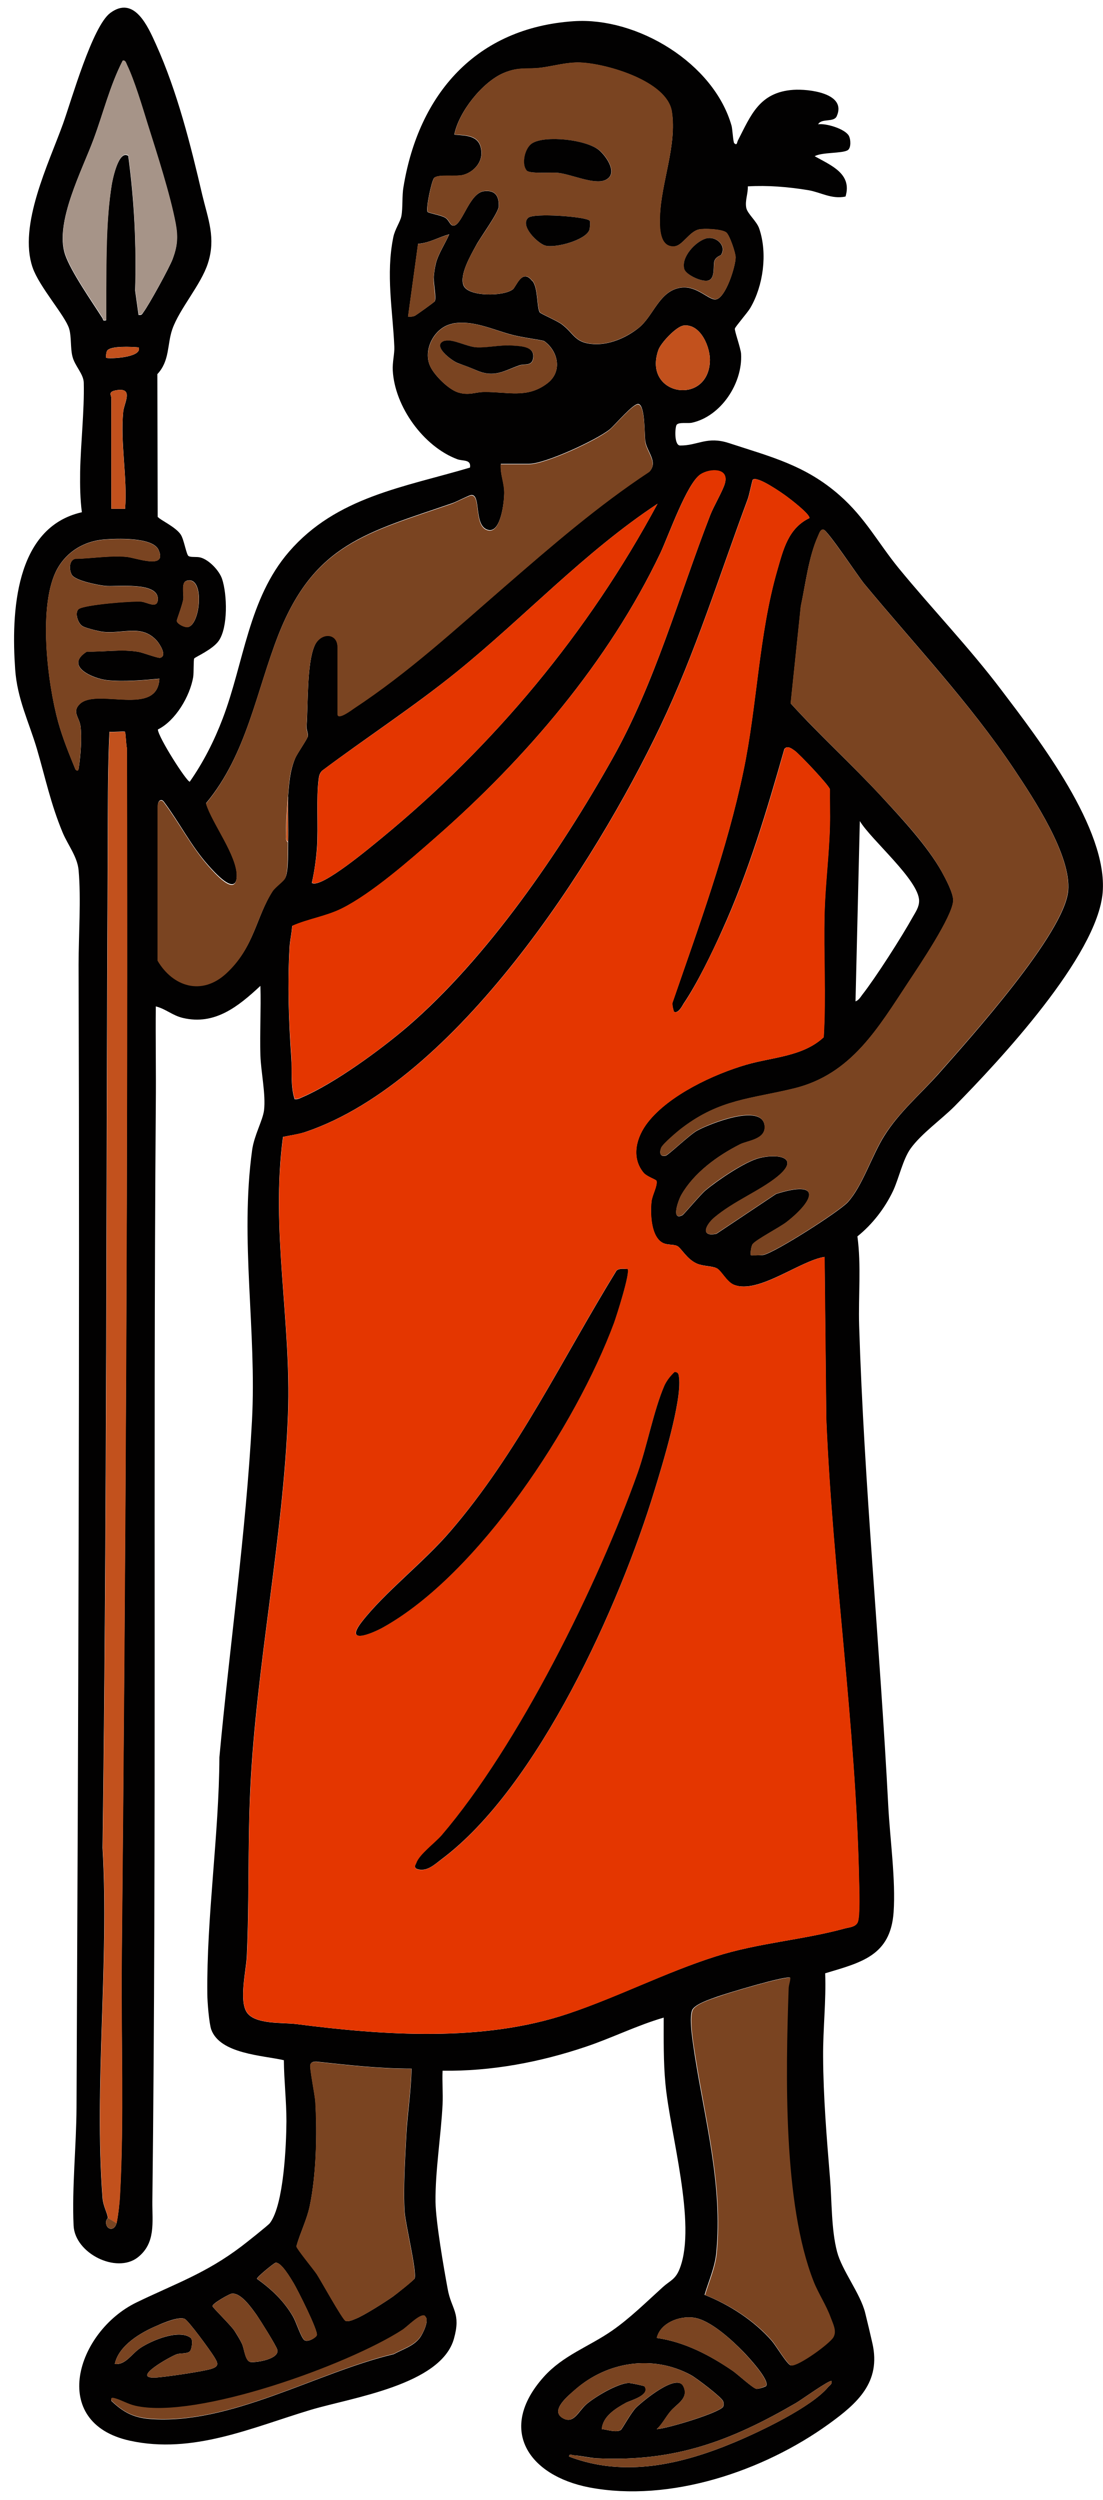 <svg width="64" height="145" viewBox="0 0 64 145" fill="none" xmlns="http://www.w3.org/2000/svg">
<path d="M9.17 29.99C9.26 30.14 10.2 30.56 10.49 31.01C10.68 31.3 10.81 32.17 10.94 32.25C11.08 32.34 11.42 32.27 11.65 32.34C12.14 32.48 12.73 33.1 12.89 33.59C13.18 34.48 13.24 36.38 12.69 37.17C12.33 37.68 11.32 38.11 11.27 38.19C11.22 38.27 11.25 39.01 11.21 39.27C11.02 40.38 10.19 41.8 9.16 42.31C9.18 42.76 10.83 45.34 11.01 45.34C11.8 44.21 12.43 42.97 12.92 41.68C14.16 38.43 14.41 34.73 16.77 32C19.52 28.82 23.43 28.26 27.27 27.12C27.35 26.62 26.85 26.76 26.52 26.63C24.57 25.89 22.91 23.59 22.79 21.5C22.76 21.02 22.9 20.5 22.88 20.11C22.79 18.01 22.38 15.92 22.82 13.76C22.91 13.3 23.23 12.86 23.29 12.53C23.38 12.05 23.32 11.35 23.41 10.85C24.29 5.46 27.62 1.61 33.29 1.23C36.97 0.98 41.42 3.66 42.45 7.3C42.5 7.49 42.54 8.24 42.6 8.3C42.77 8.48 42.77 8.23 42.81 8.16C43.57 6.68 44.06 5.35 46.03 5.21C46.91 5.15 49.15 5.4 48.55 6.74C48.38 7.12 47.67 6.84 47.47 7.21C47.93 7.14 49.02 7.47 49.25 7.87C49.37 8.08 49.39 8.58 49.19 8.71C48.87 8.91 47.69 8.82 47.27 9.06C48.21 9.59 49.46 10.07 49.06 11.4C48.25 11.57 47.62 11.15 46.9 11.03C45.75 10.84 44.55 10.74 43.39 10.81C43.41 11.23 43.22 11.63 43.3 12.05C43.37 12.41 43.92 12.83 44.06 13.28C44.54 14.71 44.29 16.58 43.53 17.87C43.37 18.14 42.66 18.95 42.64 19.06C42.61 19.18 42.98 20.2 43 20.52C43.1 22.22 41.84 24.15 40.14 24.52C39.9 24.57 39.38 24.47 39.26 24.64C39.16 24.79 39.11 25.83 39.46 25.84C40.49 25.85 41.02 25.28 42.3 25.7C44.74 26.5 46.73 26.98 48.72 28.73C50.21 30.04 50.95 31.49 52.15 32.96C54.12 35.36 56.21 37.52 58.11 40.03C60.28 42.89 64.29 48.09 63.98 51.77C63.67 55.45 57.97 61.54 55.38 64.17C54.62 64.93 53.46 65.75 52.84 66.61C52.39 67.23 52.16 68.34 51.82 69.07C51.34 70.08 50.62 71.01 49.75 71.71C49.98 73.41 49.8 75.15 49.85 76.87C50.14 86.16 51.06 95.45 51.54 104.74C51.64 106.65 51.98 109.05 51.85 110.91C51.67 113.43 49.98 113.82 47.88 114.45C47.94 116.06 47.75 117.66 47.76 119.27C47.77 121.62 47.97 124.01 48.16 126.33C48.27 127.67 48.23 129.31 48.57 130.6C48.85 131.68 49.92 133.02 50.2 134.14C50.34 134.7 50.49 135.34 50.62 135.91C51.13 138.17 49.75 139.39 48.09 140.59C44.31 143.32 38.88 145.16 34.2 144.27C30.66 143.59 28.84 140.9 31.54 137.87C32.66 136.61 34.17 136.11 35.51 135.18C36.55 134.46 37.52 133.5 38.46 132.65C38.89 132.26 39.2 132.22 39.45 131.55C40.43 128.97 38.87 123.71 38.61 120.85C38.49 119.58 38.51 118.29 38.51 117.02C36.96 117.47 35.51 118.2 33.99 118.71C31.32 119.61 28.51 120.14 25.68 120.1C25.65 120.74 25.71 121.4 25.68 122.05C25.59 123.87 25.25 125.91 25.27 127.71C25.29 128.89 25.75 131.54 25.98 132.78C26.19 133.94 26.76 134.15 26.34 135.64C25.59 138.33 20.4 139.06 18.03 139.77C14.63 140.79 11.2 142.36 7.54 141.56C2.79 140.52 4.44 135.23 7.92 133.54C10.17 132.45 11.94 131.86 14.02 130.28C14.26 130.1 15.56 129.07 15.66 128.94C16.47 127.87 16.61 124.4 16.62 123.03C16.62 121.85 16.48 120.67 16.47 119.49C15.25 119.21 12.78 119.13 12.26 117.72C12.13 117.36 12.03 116.09 12.03 115.66C11.98 111.19 12.71 106.42 12.73 101.92C13.33 95.4 14.27 88.93 14.62 82.41C14.9 77.18 13.91 71.93 14.63 66.7C14.75 65.84 15.24 65 15.32 64.4C15.43 63.48 15.14 62.17 15.11 61.22C15.07 59.88 15.15 58.53 15.11 57.18C13.83 58.37 12.47 59.48 10.61 59.04C9.99 58.89 9.63 58.52 9.04 58.37C9.02 60.28 9.06 62.19 9.04 64.1C8.88 85.21 9.09 106.52 8.84 127.69C8.83 128.89 9.05 130.1 7.99 130.93C6.75 131.89 4.34 130.69 4.27 129.08C4.17 126.86 4.43 124.46 4.44 122.23C4.54 100.22 4.63 78.01 4.56 55.95C4.56 54.23 4.71 52.13 4.56 50.47C4.49 49.69 3.94 49.01 3.64 48.3C2.94 46.62 2.64 45.14 2.14 43.43C1.67 41.85 1 40.54 0.88 38.82C0.65 35.56 0.85 30.59 4.75 29.71C4.65 28.94 4.64 28.16 4.65 27.37C4.68 25.73 4.9 23.81 4.86 22.2C4.85 21.68 4.33 21.22 4.2 20.66C4.08 20.19 4.15 19.51 4.01 19.06C3.79 18.32 2.27 16.63 1.89 15.51C1.05 13.07 2.83 9.48 3.66 7.17C4.15 5.8 5.36 1.52 6.4 0.75C7.79 -0.28 8.58 1.53 9.05 2.57C10.29 5.32 11.06 8.4 11.74 11.32C12.07 12.7 12.54 13.81 12.06 15.28C11.66 16.52 10.42 17.9 10 19.09C9.69 19.98 9.86 20.92 9.13 21.7L9.15 29.99H9.17ZM8.05 18.26C8.23 18.3 8.25 18.21 8.33 18.1C8.64 17.69 9.84 15.51 10.02 15.02C10.29 14.28 10.33 13.75 10.19 12.99C9.87 11.3 9.1 8.93 8.57 7.24C8.25 6.24 7.8 4.69 7.36 3.78C7.31 3.67 7.27 3.5 7.11 3.54C6.38 4.97 6 6.54 5.44 8.05C4.79 9.83 3.16 12.89 3.77 14.75C4.1 15.74 5.33 17.49 5.94 18.45C6 18.55 5.94 18.63 6.16 18.58C6.16 18.03 6.16 17.48 6.16 16.93C6.16 14.95 6.16 12.75 6.47 10.78C6.52 10.44 6.88 8.67 7.44 9.04C7.79 11.63 7.92 14.23 7.84 16.85L8.04 18.29L8.05 18.26ZM30.9 16.3C31.23 16.73 31.14 17.88 31.32 18.12C31.39 18.21 32.34 18.61 32.61 18.82C33.33 19.37 33.35 19.9 34.46 19.96C35.36 20.01 36.33 19.59 37.03 19.04C37.93 18.35 38.24 16.84 39.54 16.68C40.43 16.57 41.13 17.41 41.52 17.37C42.1 17.32 42.68 15.44 42.68 14.93C42.68 14.67 42.33 13.62 42.13 13.48C41.87 13.29 40.87 13.24 40.55 13.31C39.99 13.44 39.6 14.25 39.14 14.29C38.25 14.38 38.26 13.17 38.29 12.54C38.36 10.59 39.29 8.41 38.98 6.48C38.7 4.7 35.18 3.69 33.67 3.63C32.89 3.6 32.14 3.83 31.38 3.93C30.54 4.04 30.1 3.86 29.21 4.24C27.98 4.77 26.61 6.5 26.36 7.81C27.14 7.87 27.85 7.87 27.93 8.78C27.99 9.43 27.47 9.99 26.86 10.15C26.43 10.26 25.42 10.09 25.19 10.32C25.04 10.47 24.69 12.14 24.81 12.29C24.87 12.37 25.61 12.48 25.85 12.64C26.09 12.8 26.12 13.17 26.39 13.07C26.86 12.89 27.27 11.18 28.09 11.09C28.71 11.02 28.95 11.34 28.94 11.95C28.94 12.32 27.88 13.75 27.63 14.22C27.32 14.79 26.63 15.96 26.9 16.57C27.19 17.22 29.23 17.2 29.76 16.78C29.96 16.62 30.3 15.53 30.89 16.31L30.9 16.3ZM26.06 13.59C25.44 13.76 24.92 14.09 24.26 14.14L23.68 18.36C23.82 18.37 23.94 18.37 24.08 18.31C24.14 18.28 25.2 17.53 25.23 17.47C25.33 17.27 25.16 16.47 25.17 16.12C25.17 15.9 25.24 15.47 25.3 15.25C25.44 14.71 25.85 14.1 26.07 13.58L26.06 13.59ZM26.23 18.78C25.19 18.99 24.5 20.32 24.98 21.28C25.23 21.79 26.03 22.59 26.59 22.76C27.23 22.95 27.55 22.74 28.1 22.73C29.46 22.72 30.59 23.13 31.77 22.22C32.65 21.54 32.39 20.35 31.56 19.77C30.93 19.64 30.35 19.58 29.72 19.42C28.63 19.14 27.42 18.53 26.23 18.77V18.78ZM39.67 18.88C39.24 18.93 38.34 19.89 38.2 20.3C37.28 22.92 41.02 23.57 41.19 21.01C41.25 20.18 40.66 18.76 39.67 18.88ZM8.05 20.15C7.68 20.11 6.38 20.04 6.21 20.35C6.16 20.44 6.13 20.72 6.16 20.75C6.24 20.83 8.27 20.76 8.05 20.15ZM6.46 23.09C6.45 25.23 6.46 27.37 6.46 29.51H7.26C7.4 27.69 6.97 25.68 7.15 23.88C7.21 23.34 7.79 22.44 6.71 22.64C6.25 22.73 6.46 22.93 6.46 23.09ZM16.71 46.23C16.78 45.46 16.81 44.75 17.12 44C17.25 43.68 17.86 42.84 17.87 42.68C17.88 42.52 17.77 42.3 17.79 42.09C17.88 40.86 17.8 38.5 18.25 37.46C18.6 36.64 19.59 36.66 19.59 37.51V41.39C19.59 41.79 20.44 41.14 20.56 41.06C23.73 38.96 26.45 36.46 29.28 34.01C31.99 31.66 34.69 29.32 37.69 27.34C38.19 26.8 37.56 26.23 37.45 25.62C37.38 25.24 37.45 23.53 37.05 23.43C36.76 23.36 35.67 24.67 35.37 24.91C34.59 25.53 31.63 26.9 30.7 26.9H29.06C29.01 27.52 29.28 28 29.26 28.64C29.25 29.12 29.06 30.87 28.36 30.74C27.45 30.57 27.95 28.65 27.34 28.71C27.21 28.72 26.48 29.11 26.23 29.19C21.3 30.89 18.23 31.54 16.15 36.83C14.86 40.13 14.31 43.76 11.96 46.58C12.29 47.71 13.79 49.66 13.74 50.83C13.69 52 12.43 50.57 12.09 50.19C11.09 49.07 10.41 47.7 9.51 46.5C9.34 46.28 9.16 46.47 9.16 46.7V55.66C10.05 57.17 11.72 57.71 13.14 56.41C14.78 54.91 14.83 53.22 15.84 51.64C16 51.38 16.49 51.06 16.57 50.88C16.75 50.48 16.71 49.28 16.72 48.79C16.74 47.93 16.7 47.06 16.72 46.2L16.71 46.23ZM17.11 63.75C17.27 63.78 17.4 63.7 17.54 63.64C19.42 62.83 22.05 60.91 23.62 59.57C28.27 55.58 32.53 49.35 35.53 44.01C38.03 39.57 39.37 34.62 41.21 29.88C41.4 29.38 41.95 28.45 42.06 28.04C42.31 27.12 41.18 27.17 40.64 27.52C39.86 28.02 38.79 31.07 38.32 32.07C35.31 38.38 30.51 43.99 25.27 48.58C23.79 49.88 21.56 51.84 19.83 52.7C18.92 53.15 17.88 53.3 16.95 53.71C16.93 54.12 16.82 54.54 16.8 54.95C16.68 57.09 16.75 59.19 16.9 61.33C16.96 62.14 16.84 62.97 17.1 63.77L17.11 63.75ZM39.1 58.67C39.1 58.67 38.97 58.24 39.02 58.15C40.53 53.78 42.19 49.27 43.13 44.74C43.93 40.93 44.02 36.8 45.1 33.07C45.45 31.86 45.74 30.64 46.96 30.05C47.01 29.83 45.86 28.95 45.64 28.79C45.37 28.59 43.93 27.58 43.68 27.82C43.64 27.86 43.47 28.73 43.38 28.96C41.74 33.37 40.35 37.86 38.32 42.11C34.52 50.08 26.46 62.68 17.76 65.64C17.33 65.79 16.87 65.84 16.42 65.94C15.69 71.3 16.91 76.65 16.71 82.01C16.44 89.22 14.86 96.59 14.52 103.8C14.37 107.01 14.47 110.25 14.32 113.46C14.28 114.31 13.85 116.04 14.33 116.73C14.81 117.42 16.39 117.3 17.15 117.39C22.28 118.05 28.02 118.46 32.97 116.79C35.82 115.83 38.61 114.4 41.5 113.48C44 112.68 46.53 112.53 49.02 111.85C49.28 111.78 49.63 111.77 49.76 111.5C49.91 111.18 49.85 109.46 49.84 108.98C49.65 100.07 48.31 91.21 47.94 82.31L47.84 72.9C46.41 73.12 44 75.07 42.59 74.52C42.15 74.35 41.85 73.68 41.57 73.55C41.29 73.42 40.83 73.45 40.44 73.29C39.84 73.03 39.52 72.36 39.28 72.26C39.07 72.17 38.78 72.21 38.53 72.12C37.76 71.83 37.72 70.37 37.8 69.68C37.84 69.32 38.16 68.77 38.09 68.49C38.07 68.41 37.53 68.25 37.34 68.02C36.59 67.11 36.93 65.93 37.59 65.09C38.82 63.51 41.41 62.3 43.31 61.75C44.83 61.31 46.59 61.28 47.79 60.16C47.93 57.76 47.77 55.34 47.84 52.94C47.88 51.27 48.11 49.54 48.15 47.87C48.17 47.17 48.13 46.47 48.15 45.78C48.11 45.55 46.39 43.74 46.11 43.54C45.94 43.42 45.69 43.22 45.51 43.44C44.5 47 43.43 50.58 41.9 53.96C41.32 55.25 40.45 57.05 39.67 58.2C39.57 58.36 39.34 58.83 39.09 58.67H39.1ZM18.1 51.21C18.62 51.57 21.6 49.05 22.13 48.62C28.67 43.25 34.14 36.68 38.15 29.22C33.91 32.02 30.43 35.79 26.5 38.97C23.99 41 21.28 42.76 18.69 44.7C18.58 44.81 18.52 44.95 18.5 45.11C18.33 46.23 18.48 47.96 18.39 49.18C18.34 49.85 18.24 50.56 18.09 51.22L18.1 51.21ZM43.57 72.81C43.57 72.81 44.17 72.81 44.29 72.79C44.97 72.65 48.68 70.28 49.19 69.73C50.03 68.82 50.6 67 51.31 65.88C52.18 64.49 53.4 63.47 54.47 62.27C56.28 60.22 61.75 54.15 61.98 51.67C62.17 49.61 59.96 46.29 58.82 44.58C56.24 40.73 53.08 37.4 50.14 33.85C49.78 33.41 48.03 30.77 47.79 30.72C47.6 30.68 47.53 30.97 47.47 31.09C46.92 32.29 46.74 33.88 46.47 35.16L45.88 40.8C47.57 42.66 49.44 44.35 51.14 46.19C52.33 47.48 53.79 49.04 54.64 50.55C54.86 50.95 55.33 51.82 55.31 52.25C55.27 53.16 53.32 56.04 52.73 56.94C50.95 59.63 49.41 62.31 46.08 63.13C43.58 63.74 41.79 63.75 39.6 65.41C39.36 65.6 38.47 66.35 38.37 66.57C38.26 66.82 38.28 67.12 38.63 67.03C38.79 66.99 40.03 65.8 40.46 65.57C41.16 65.19 44.24 63.95 44.37 65.31C44.44 66.09 43.39 66.15 42.95 66.37C41.63 67.03 40.27 68.02 39.53 69.32C39.35 69.63 38.93 70.84 39.6 70.48C39.7 70.42 40.65 69.28 40.94 69.04C41.62 68.47 43.22 67.38 44.05 67.17C45.15 66.89 46.46 67.13 45.12 68.24C44.07 69.1 42.59 69.66 41.44 70.63C40.94 71.06 40.63 71.76 41.57 71.56L45.03 69.25C47.68 68.41 47.29 69.6 45.66 70.87C45.26 71.18 43.86 71.91 43.67 72.17C43.58 72.3 43.52 72.77 43.58 72.82L43.57 72.81ZM9.25 39.36C8.31 39.45 7.17 39.55 6.23 39.45C5.38 39.36 3.71 38.63 5.04 37.79C6.04 37.82 7.08 37.63 8.06 37.81C8.31 37.86 9.17 38.18 9.29 38.15C9.72 38.05 9.27 37.35 9.1 37.16C8.21 36.17 7.1 36.79 5.94 36.64C5.72 36.61 4.94 36.42 4.78 36.31C4.51 36.14 4.32 35.51 4.57 35.32C4.9 35.07 7.67 34.84 8.19 34.89C8.54 34.92 9.16 35.35 9.16 34.73C9.16 33.72 6.75 34.04 6.12 33.98C5.71 33.94 4.37 33.68 4.17 33.34C4.01 33.07 3.99 32.51 4.35 32.41C5.34 32.39 6.32 32.21 7.31 32.29C7.86 32.33 9.73 33.07 9.2 31.89C8.86 31.14 6.73 31.23 6.02 31.29C4.89 31.39 3.89 31.98 3.33 32.98C2.18 35.04 2.76 39.65 3.38 41.89C3.64 42.82 4.01 43.73 4.38 44.63C4.54 44.78 4.56 44.62 4.58 44.48C4.68 43.8 4.76 42.77 4.67 42.1C4.6 41.61 4.17 41.29 4.62 40.84C5.6 39.86 9.15 41.62 9.25 39.35V39.36ZM10.8 33.7C10.52 33.79 10.67 34.46 10.64 34.73C10.6 35.06 10.25 35.95 10.26 36.01C10.29 36.19 10.7 36.39 10.89 36.37C11.64 36.29 11.91 33.32 10.81 33.69L10.8 33.7ZM6.26 128.64C6.26 128.64 6.15 128.75 6.15 128.89C6.15 129.34 6.65 129.43 6.76 128.94C6.86 128.51 6.94 127.75 6.96 127.3C7.2 122.97 7.02 118.14 7.06 113.76C7.29 90.27 7.42 66.9 7.36 43.38C7.32 43.24 7.29 42.47 7.25 42.44C7.21 42.4 6.51 42.47 6.35 42.44C6.24 44.81 6.26 47.18 6.25 49.56C6.15 68.73 6.21 87.99 5.95 107.18C6.34 113.78 5.45 120.96 5.95 127.49C5.98 127.94 6.25 128.4 6.25 128.63L6.26 128.64ZM49.64 58.08C49.81 58.02 49.92 57.85 50.02 57.71C50.82 56.69 52.32 54.34 52.96 53.19C53.13 52.89 53.33 52.61 53.33 52.25C53.33 51.05 50.53 48.7 49.89 47.62L49.64 58.07V58.08ZM45.86 114.71C45.69 114.54 42.13 115.62 41.63 115.8C41.24 115.94 40.27 116.25 40.15 116.61C39.97 117.15 40.22 118.58 40.31 119.2C40.9 122.98 41.94 126.75 41.56 130.66C41.48 131.51 41.12 132.29 40.88 133.1C42.33 133.67 43.78 134.61 44.8 135.79C45.03 136.06 45.69 137.17 45.89 137.19C46.31 137.23 48.11 135.93 48.33 135.55C48.54 135.19 48.31 134.76 48.17 134.4C47.91 133.7 47.45 132.99 47.18 132.31C45.4 127.77 45.56 120.27 45.73 115.34C45.73 115.12 45.83 114.92 45.83 114.7L45.86 114.71ZM23.87 119.98C22.03 119.98 20.18 119.77 18.35 119.57C18.21 119.57 18.07 119.58 18.01 119.74C17.95 119.92 18.28 121.52 18.3 121.91C18.41 123.77 18.35 126.14 17.97 127.96C17.8 128.76 17.42 129.49 17.2 130.28C17.22 130.43 18.2 131.62 18.38 131.89C18.61 132.24 19.9 134.58 20.06 134.61C20.26 134.66 20.45 134.56 20.63 134.49C21.12 134.3 22.34 133.52 22.81 133.19C22.99 133.06 24.02 132.24 24.06 132.15C24.2 131.75 23.53 129.02 23.48 128.29C23.39 126.97 23.51 125.16 23.58 123.8C23.65 122.53 23.86 121.25 23.88 119.97L23.87 119.98ZM15.98 131.24C15.88 131.27 14.89 132.07 14.91 132.17C15.76 132.78 16.47 133.45 17 134.36C17.18 134.67 17.44 135.51 17.64 135.71C17.82 135.89 18.33 135.59 18.38 135.44C18.46 135.17 17.27 132.82 17.04 132.43C16.88 132.17 16.3 131.15 15.97 131.24H15.98ZM13.4 133.04C13.26 133.08 12.3 133.61 12.33 133.76C12.35 133.85 13.39 134.86 13.6 135.18C13.74 135.4 13.93 135.7 14.04 135.94C14.18 136.24 14.22 136.97 14.56 137C14.9 137.03 16.23 136.82 16.09 136.28C16.03 136.05 15.1 134.57 14.9 134.28C14.6 133.86 13.94 132.9 13.4 133.04ZM24.66 134.33C24.4 134.15 23.63 134.96 23.35 135.14C20.24 137.16 11.4 140.37 7.85 139.55C7.41 139.45 7.07 139.23 6.69 139.12C6.54 139.08 6.42 139.04 6.46 139.25C7.16 139.91 7.73 140.22 8.7 140.3C13.36 140.66 18.38 137.6 22.85 136.54C23.37 136.25 24 136.08 24.37 135.58C24.54 135.35 24.94 134.54 24.66 134.35V134.33ZM11.01 136.38C10.86 136.53 10.45 136.47 10.24 136.55C9.88 136.68 7.59 137.95 8.99 137.9C9.51 137.88 11.82 137.54 12.27 137.39C12.76 137.23 12.63 137.03 12.41 136.67C12.21 136.34 10.93 134.58 10.71 134.49C10.37 134.35 9.51 134.71 9.15 134.87C8.19 135.27 6.89 136.02 6.66 137.11C7.29 137.18 7.62 136.53 8.16 136.17C8.81 135.74 10.4 135.07 11.07 135.6C11.21 135.72 11.13 136.27 11.01 136.38ZM44.46 138.38C44.67 138.04 43.4 136.68 43.13 136.4C42.46 135.71 41.19 134.54 40.24 134.42C39.39 134.31 38.31 134.74 38.11 135.6C39.72 135.83 41.19 136.6 42.52 137.51C42.82 137.72 43.64 138.48 43.88 138.55C44 138.58 44.44 138.42 44.47 138.38H44.46ZM41.96 139.58C42.01 139.49 41.99 139.36 41.96 139.27C41.88 139.04 40.39 137.91 40.09 137.75C37.87 136.55 35.23 136.97 33.37 138.6C32.97 138.95 31.91 139.8 32.64 140.24C33.29 140.63 33.55 139.86 34.02 139.45C34.53 139.01 35.81 138.25 36.47 138.21C36.59 138.21 37.37 138.37 37.4 138.41C37.75 138.93 36.55 139.23 36.32 139.36C35.72 139.69 34.97 140.15 34.92 140.89C35.23 140.91 35.74 141.11 36.02 140.94C36.09 140.9 36.63 139.91 36.91 139.64C37.29 139.27 39.26 137.62 39.65 138.4C40 139.1 39.24 139.44 38.91 139.85C38.63 140.18 38.43 140.59 38.11 140.89C38.7 140.86 41.76 139.94 41.97 139.58H41.96ZM48.25 138.1C48.15 138 46.44 139.23 46.19 139.37C42.37 141.59 39.16 142.79 34.66 142.58C34.25 142.56 33.76 142.44 33.34 142.41C33.23 142.41 33 142.29 33.02 142.48C36.26 143.72 39.6 142.92 42.67 141.63C44.1 141.03 47.09 139.61 48.05 138.45C48.14 138.34 48.29 138.29 48.25 138.1Z" fill="#020101"/>
<path d="M39.1 58.67C39.35 58.84 39.57 58.36 39.68 58.2C40.46 57.05 41.32 55.24 41.91 53.96C43.44 50.58 44.52 47 45.52 43.44C45.7 43.22 45.94 43.42 46.12 43.54C46.4 43.74 48.11 45.55 48.16 45.78C48.15 46.48 48.18 47.18 48.16 47.87C48.12 49.54 47.9 51.26 47.85 52.94C47.79 55.34 47.95 57.76 47.8 60.16C46.6 61.28 44.84 61.31 43.32 61.75C41.43 62.3 38.84 63.51 37.6 65.09C36.94 65.93 36.6 67.11 37.35 68.02C37.54 68.24 38.08 68.41 38.1 68.49C38.17 68.77 37.85 69.32 37.81 69.68C37.73 70.37 37.77 71.82 38.54 72.12C38.79 72.22 39.08 72.17 39.29 72.26C39.52 72.37 39.85 73.04 40.45 73.29C40.84 73.46 41.3 73.43 41.58 73.55C41.86 73.67 42.16 74.34 42.6 74.52C44.01 75.08 46.41 73.12 47.85 72.9L47.95 82.31C48.32 91.2 49.66 100.07 49.85 108.98C49.86 109.46 49.93 111.18 49.77 111.5C49.64 111.77 49.29 111.78 49.03 111.85C46.54 112.53 44.01 112.68 41.51 113.48C38.62 114.4 35.84 115.84 32.98 116.79C28.03 118.45 22.29 118.05 17.16 117.39C16.4 117.29 14.83 117.42 14.34 116.73C13.85 116.04 14.29 114.31 14.33 113.46C14.48 110.25 14.37 107.01 14.53 103.8C14.87 96.58 16.45 89.22 16.72 82.01C16.92 76.65 15.69 71.3 16.43 65.94C16.87 65.84 17.33 65.78 17.77 65.64C26.47 62.68 34.53 50.08 38.33 42.11C40.36 37.85 41.75 33.37 43.39 28.96C43.48 28.72 43.65 27.86 43.69 27.82C43.94 27.58 45.38 28.59 45.65 28.79C45.87 28.95 47.02 29.83 46.97 30.05C45.74 30.64 45.46 31.86 45.11 33.07C44.03 36.8 43.94 40.93 43.14 44.74C42.19 49.28 40.53 53.78 39.03 58.15C38.99 58.24 39.09 58.66 39.11 58.67H39.1ZM36.41 73.6C36.19 73.6 35.93 73.53 35.76 73.7C32.64 78.77 30.02 84.32 26.11 88.83C24.57 90.61 22.33 92.34 20.99 94.06C19.95 95.39 21.52 94.77 22.21 94.39C27.78 91.29 33.43 82.65 35.61 76.74C35.76 76.34 36.59 73.79 36.4 73.6H36.41ZM39.15 79.58C38.92 79.8 38.68 80.08 38.55 80.38C37.94 81.79 37.55 83.87 37.01 85.41C34.71 91.89 30.07 101.26 25.62 106.46C25.24 106.91 24.33 107.57 24.15 108.08C24.1 108.21 24.01 108.28 24.17 108.4C24.74 108.61 25.2 108.15 25.61 107.85C31.22 103.67 35.96 93.07 37.97 86.47C38.42 85.01 39.56 81.29 39.4 79.93C39.38 79.76 39.38 79.58 39.15 79.59V79.58Z" fill="#E43600"/>
<path d="M43.57 72.81C43.52 72.76 43.57 72.29 43.66 72.16C43.84 71.9 45.25 71.18 45.65 70.86C47.28 69.58 47.67 68.4 45.02 69.24L41.56 71.55C40.62 71.76 40.93 71.05 41.43 70.62C42.58 69.65 44.06 69.08 45.11 68.23C46.46 67.12 45.15 66.89 44.04 67.16C43.21 67.37 41.61 68.45 40.93 69.03C40.64 69.27 39.69 70.42 39.59 70.47C38.92 70.83 39.35 69.62 39.52 69.31C40.26 68.01 41.63 67.03 42.94 66.36C43.38 66.14 44.43 66.08 44.36 65.3C44.23 63.93 41.15 65.17 40.45 65.56C40.03 65.79 38.79 66.98 38.62 67.02C38.28 67.11 38.25 66.82 38.36 66.56C38.46 66.33 39.34 65.58 39.59 65.4C41.78 63.74 43.57 63.73 46.07 63.12C49.4 62.31 50.94 59.62 52.72 56.93C53.31 56.04 55.26 53.15 55.3 52.24C55.32 51.81 54.85 50.94 54.63 50.54C53.79 49.02 52.32 47.46 51.13 46.18C49.43 44.34 47.56 42.64 45.87 40.79L46.46 35.15C46.74 33.87 46.92 32.28 47.46 31.08C47.52 30.96 47.59 30.67 47.78 30.71C48.01 30.76 49.77 33.4 50.13 33.84C53.06 37.39 56.23 40.72 58.81 44.57C59.95 46.28 62.16 49.6 61.97 51.66C61.74 54.15 56.27 60.21 54.46 62.26C53.4 63.46 52.18 64.48 51.3 65.87C50.59 66.99 50.02 68.82 49.18 69.72C48.67 70.27 44.96 72.64 44.28 72.78C44.15 72.81 43.58 72.83 43.56 72.8L43.57 72.81Z" fill="#7A4421"/>
<path d="M9.15 46.73C9.15 46.5 9.33 46.31 9.5 46.53C10.4 47.73 11.09 49.09 12.08 50.22C12.42 50.6 13.67 52.06 13.73 50.86C13.79 49.66 12.28 47.74 11.95 46.61C14.3 43.79 14.85 40.15 16.14 36.86C18.21 31.57 21.28 30.92 26.22 29.22C26.47 29.13 27.2 28.75 27.33 28.74C27.94 28.68 27.44 30.61 28.35 30.77C29.05 30.9 29.24 29.15 29.25 28.67C29.27 28.03 29.01 27.55 29.05 26.93H30.69C31.62 26.93 34.59 25.56 35.36 24.94C35.67 24.69 36.75 23.39 37.04 23.46C37.45 23.55 37.38 25.27 37.44 25.65C37.55 26.26 38.18 26.83 37.68 27.37C34.68 29.35 31.98 31.69 29.27 34.04C26.44 36.49 23.72 39 20.55 41.09C20.43 41.17 19.58 41.82 19.58 41.42V37.54C19.58 36.69 18.59 36.67 18.24 37.49C17.8 38.52 17.88 40.89 17.78 42.12C17.76 42.33 17.88 42.55 17.86 42.71C17.84 42.87 17.24 43.71 17.11 44.03C16.79 44.77 16.77 45.49 16.7 46.26C16.64 46.95 16.59 47.59 16.6 48.3C16.6 48.47 16.54 48.74 16.7 48.85C16.69 49.34 16.73 50.54 16.55 50.94C16.47 51.12 15.99 51.45 15.82 51.7C14.81 53.27 14.76 54.96 13.12 56.47C11.7 57.77 10.03 57.23 9.14 55.72V46.76L9.15 46.73Z" fill="#7A4421"/>
<path d="M17.11 63.75C16.85 62.96 16.96 62.12 16.91 61.31C16.76 59.18 16.68 57.08 16.81 54.93C16.83 54.52 16.94 54.1 16.96 53.69C17.89 53.28 18.92 53.14 19.84 52.68C21.56 51.82 23.8 49.86 25.28 48.56C30.52 43.98 35.32 38.37 38.33 32.05C38.8 31.06 39.87 28.01 40.65 27.5C41.19 27.15 42.32 27.11 42.07 28.02C41.96 28.43 41.41 29.36 41.22 29.86C39.38 34.59 38.04 39.54 35.54 43.99C32.54 49.33 28.28 55.55 23.63 59.55C22.06 60.9 19.43 62.81 17.55 63.62C17.41 63.68 17.28 63.76 17.12 63.73L17.11 63.75Z" fill="#E43600"/>
<path d="M30.9 16.3C30.31 15.53 29.97 16.61 29.77 16.77C29.23 17.2 27.2 17.22 26.91 16.56C26.63 15.95 27.33 14.77 27.64 14.21C27.9 13.74 28.95 12.32 28.95 11.94C28.95 11.34 28.72 11.01 28.1 11.08C27.28 11.17 26.87 12.88 26.4 13.06C26.13 13.17 26.11 12.8 25.86 12.63C25.61 12.46 24.87 12.36 24.82 12.28C24.7 12.12 25.05 10.46 25.2 10.31C25.43 10.08 26.44 10.25 26.87 10.14C27.48 9.98 28 9.42 27.94 8.77C27.86 7.85 27.15 7.85 26.37 7.8C26.62 6.49 27.98 4.76 29.22 4.23C30.11 3.85 30.55 4.02 31.39 3.92C32.15 3.82 32.9 3.59 33.68 3.62C35.19 3.68 38.72 4.69 38.99 6.47C39.29 8.4 38.37 10.58 38.3 12.53C38.28 13.16 38.26 14.37 39.15 14.28C39.61 14.23 40 13.42 40.56 13.3C40.88 13.23 41.88 13.28 42.14 13.47C42.33 13.61 42.69 14.66 42.69 14.92C42.69 15.44 42.11 17.31 41.53 17.36C41.14 17.39 40.44 16.56 39.55 16.67C38.24 16.83 37.94 18.34 37.04 19.03C36.33 19.57 35.37 20 34.47 19.95C33.36 19.89 33.34 19.36 32.62 18.81C32.34 18.6 31.39 18.2 31.33 18.11C31.15 17.87 31.24 16.73 30.91 16.29L30.9 16.3ZM30.56 9.88C30.75 10.1 31.99 9.98 32.36 10.02C33.13 10.09 34.46 10.72 35.11 10.45C35.92 10.11 35.2 9.06 34.77 8.71C34.03 8.11 31.65 7.83 30.89 8.31C30.45 8.59 30.26 9.53 30.57 9.88H30.56ZM34.21 12.8C34.01 12.57 30.94 12.33 30.64 12.64C30.18 13.11 31.2 14.11 31.63 14.24C32.2 14.41 34.01 13.93 34.2 13.32C34.23 13.22 34.26 12.86 34.21 12.8ZM41.86 14.76C42.17 14.23 41.55 13.68 40.99 13.83C40.36 14 39.5 14.92 39.72 15.61C39.82 15.94 40.75 16.39 41.13 16.26C41.52 16.12 41.37 15.34 41.47 15.11C41.58 14.86 41.84 14.82 41.87 14.76H41.86Z" fill="#7A4421"/>
<path d="M45.86 114.71C45.86 114.93 45.76 115.13 45.76 115.35C45.59 120.28 45.43 127.79 47.21 132.32C47.48 133.01 47.95 133.71 48.2 134.41C48.33 134.77 48.57 135.19 48.36 135.56C48.13 135.95 46.34 137.24 45.92 137.2C45.71 137.18 45.05 136.07 44.83 135.8C43.81 134.61 42.36 133.68 40.91 133.11C41.15 132.3 41.51 131.52 41.59 130.67C41.96 126.75 40.93 122.99 40.34 119.21C40.24 118.59 40 117.16 40.18 116.62C40.3 116.25 41.26 115.95 41.66 115.81C42.16 115.62 45.72 114.55 45.89 114.72L45.86 114.71Z" fill="#7A4421"/>
<path d="M18.1 51.21C18.24 50.55 18.35 49.84 18.4 49.17C18.49 47.95 18.33 46.22 18.51 45.1C18.53 44.94 18.59 44.81 18.7 44.69C21.29 42.76 24 41 26.51 38.96C30.44 35.78 33.92 32.01 38.16 29.21C34.14 36.68 28.68 43.24 22.14 48.61C21.61 49.04 18.63 51.56 18.11 51.2L18.1 51.21Z" fill="#E43600"/>
<path d="M6.26 128.64C6.26 128.41 5.99 127.94 5.96 127.5C5.46 120.96 6.35 113.79 5.96 107.19C6.22 88 6.16 68.74 6.26 49.57C6.27 47.19 6.25 44.82 6.36 42.45C6.52 42.48 7.22 42.41 7.26 42.45C7.29 42.48 7.32 43.25 7.37 43.39C7.43 66.91 7.3 90.28 7.07 113.77C7.03 118.15 7.21 122.98 6.97 127.31C6.95 127.76 6.86 128.51 6.77 128.95L6.27 128.65L6.26 128.64Z" fill="#C2511D"/>
<path d="M23.87 119.98C23.85 121.26 23.63 122.53 23.57 123.81C23.5 125.17 23.38 126.97 23.47 128.3C23.52 129.03 24.19 131.76 24.05 132.16C24.02 132.26 22.98 133.08 22.8 133.2C22.33 133.53 21.11 134.31 20.62 134.5C20.44 134.57 20.26 134.66 20.05 134.62C19.89 134.58 18.6 132.25 18.37 131.9C18.19 131.63 17.21 130.44 17.19 130.29C17.41 129.5 17.79 128.78 17.96 127.97C18.35 126.15 18.4 123.79 18.29 121.92C18.27 121.52 17.94 119.93 18 119.75C18.05 119.59 18.2 119.58 18.34 119.58C20.17 119.78 22.02 119.99 23.86 119.99L23.87 119.98Z" fill="#7A4421"/>
<path d="M8.05 18.26L7.85 16.82C7.92 14.2 7.8 11.6 7.45 9.01C6.89 8.64 6.53 10.42 6.48 10.75C6.17 12.72 6.18 14.92 6.17 16.9C6.17 17.45 6.17 18 6.17 18.55C5.94 18.6 6.01 18.52 5.95 18.42C5.34 17.46 4.11 15.72 3.78 14.72C3.17 12.86 4.8 9.8 5.45 8.02C6 6.52 6.38 4.95 7.12 3.51C7.28 3.47 7.32 3.64 7.37 3.75C7.81 4.66 8.27 6.21 8.58 7.21C9.11 8.89 9.88 11.27 10.2 12.96C10.34 13.72 10.31 14.26 10.03 14.99C9.85 15.48 8.65 17.66 8.34 18.07C8.25 18.18 8.24 18.27 8.06 18.23L8.05 18.26Z" fill="#A69488"/>
<path d="M9.25 39.36C9.15 41.63 5.59 39.87 4.62 40.85C4.17 41.3 4.6 41.61 4.67 42.11C4.76 42.78 4.67 43.81 4.58 44.49C4.56 44.63 4.54 44.79 4.38 44.64C4.01 43.75 3.64 42.84 3.38 41.9C2.75 39.66 2.17 35.05 3.33 32.99C3.89 31.99 4.89 31.4 6.02 31.3C6.73 31.24 8.86 31.15 9.2 31.9C9.73 33.08 7.86 32.34 7.31 32.3C6.32 32.22 5.34 32.4 4.35 32.42C3.99 32.52 4.01 33.08 4.17 33.35C4.37 33.69 5.71 33.95 6.12 33.99C6.75 34.05 9.15 33.73 9.16 34.74C9.16 35.36 8.55 34.93 8.19 34.9C7.66 34.86 4.9 35.08 4.57 35.33C4.32 35.52 4.51 36.15 4.78 36.32C4.94 36.42 5.72 36.62 5.94 36.65C7.1 36.8 8.21 36.18 9.1 37.17C9.27 37.36 9.72 38.05 9.29 38.16C9.17 38.19 8.31 37.86 8.06 37.82C7.08 37.63 6.05 37.82 5.04 37.8C3.71 38.64 5.37 39.37 6.23 39.46C7.18 39.56 8.31 39.46 9.25 39.37V39.36Z" fill="#7A4421"/>
<path d="M26.23 18.78C27.42 18.53 28.63 19.15 29.72 19.43C30.35 19.59 30.93 19.65 31.56 19.78C32.39 20.37 32.65 21.55 31.77 22.23C30.59 23.14 29.46 22.72 28.1 22.74C27.55 22.74 27.23 22.96 26.59 22.77C26.03 22.6 25.24 21.8 24.98 21.29C24.51 20.33 25.2 19 26.23 18.79V18.78ZM25.83 19.77C25 20.02 26.24 20.95 26.58 21.07C27.04 21.23 27.22 21.29 27.66 21.49C28.68 21.93 29.25 21.51 30.14 21.2C30.44 21.09 30.86 21.26 30.94 20.8C31.06 20.09 30.25 20.09 29.7 20.05C29.01 20 28.32 20.18 27.71 20.16C27.16 20.14 26.27 19.65 25.84 19.78L25.83 19.77Z" fill="#7A4421"/>
<path d="M41.96 139.58C41.75 139.93 38.69 140.86 38.1 140.89C38.42 140.59 38.62 140.18 38.9 139.85C39.24 139.45 39.99 139.1 39.64 138.4C39.25 137.62 37.28 139.27 36.9 139.64C36.62 139.91 36.08 140.9 36.01 140.94C35.73 141.11 35.22 140.91 34.91 140.89C34.97 140.15 35.71 139.69 36.31 139.36C36.54 139.23 37.74 138.93 37.39 138.41C37.36 138.37 36.58 138.2 36.46 138.21C35.8 138.24 34.52 139.01 34.01 139.45C33.53 139.86 33.28 140.63 32.63 140.24C31.91 139.8 32.97 138.95 33.36 138.6C35.23 136.97 37.87 136.55 40.08 137.75C40.38 137.91 41.87 139.04 41.95 139.27C41.98 139.36 42 139.49 41.95 139.58H41.96Z" fill="#7A4421"/>
<path d="M24.66 134.33C24.94 134.53 24.54 135.34 24.37 135.56C24 136.06 23.37 136.23 22.85 136.52C18.38 137.59 13.36 140.65 8.7 140.28C7.73 140.2 7.16 139.9 6.46 139.23C6.42 139.02 6.54 139.06 6.69 139.1C7.07 139.21 7.42 139.43 7.85 139.53C11.4 140.35 20.24 137.14 23.35 135.12C23.63 134.94 24.4 134.13 24.66 134.31V134.33Z" fill="#7A4421"/>
<path d="M44.46 138.38C44.46 138.38 44 138.59 43.87 138.55C43.63 138.48 42.82 137.72 42.51 137.51C41.18 136.6 39.71 135.83 38.1 135.6C38.3 134.74 39.38 134.31 40.23 134.42C41.19 134.54 42.46 135.71 43.12 136.4C43.39 136.68 44.66 138.04 44.45 138.38H44.46Z" fill="#7A4421"/>
<path d="M39.67 18.88C40.66 18.76 41.25 20.17 41.19 21.01C41.01 23.57 37.28 22.92 38.2 20.3C38.34 19.89 39.24 18.93 39.67 18.88Z" fill="#C2511D"/>
<path d="M11.01 136.38C11.13 136.26 11.21 135.71 11.07 135.6C10.4 135.06 8.8 135.74 8.16 136.17C7.62 136.53 7.29 137.17 6.66 137.11C6.89 136.02 8.18 135.28 9.15 134.87C9.51 134.72 10.38 134.36 10.71 134.49C10.93 134.58 12.22 136.35 12.41 136.67C12.63 137.03 12.76 137.23 12.27 137.39C11.81 137.54 9.51 137.88 8.99 137.9C7.59 137.95 9.88 136.68 10.24 136.55C10.46 136.47 10.86 136.53 11.01 136.38Z" fill="#7A4421"/>
<path d="M13.4 133.04C13.93 132.9 14.6 133.86 14.9 134.28C15.1 134.56 16.03 136.05 16.09 136.28C16.23 136.82 14.91 137.02 14.56 137C14.21 136.98 14.18 136.24 14.04 135.94C13.93 135.7 13.75 135.4 13.6 135.18C13.39 134.86 12.35 133.85 12.33 133.76C12.3 133.62 13.26 133.08 13.4 133.04Z" fill="#7A4421"/>
<path d="M48.25 138.1C48.29 138.29 48.14 138.34 48.05 138.45C47.1 139.61 44.11 141.03 42.67 141.63C39.6 142.92 36.26 143.72 33.02 142.48C33 142.29 33.23 142.4 33.34 142.41C33.76 142.45 34.25 142.57 34.66 142.58C39.16 142.79 42.37 141.59 46.19 139.37C46.44 139.23 48.15 138 48.25 138.1Z" fill="#7A4421"/>
<path d="M26.06 13.59C25.84 14.11 25.43 14.71 25.29 15.26C25.23 15.47 25.17 15.9 25.16 16.13C25.14 16.48 25.31 17.28 25.22 17.48C25.19 17.54 24.14 18.29 24.07 18.32C23.94 18.38 23.82 18.38 23.67 18.37L24.25 14.15C24.91 14.09 25.43 13.77 26.05 13.6L26.06 13.59Z" fill="#7A4421"/>
<path d="M15.98 131.24C16.31 131.15 16.89 132.17 17.05 132.43C17.28 132.82 18.47 135.17 18.39 135.44C18.35 135.59 17.83 135.88 17.65 135.71C17.45 135.51 17.19 134.67 17.01 134.36C16.47 133.45 15.77 132.78 14.92 132.17C14.9 132.07 15.88 131.27 15.99 131.24H15.98Z" fill="#7A4421"/>
<path d="M6.46 23.09C6.46 22.94 6.25 22.73 6.71 22.64C7.79 22.43 7.2 23.34 7.15 23.88C6.96 25.68 7.4 27.68 7.26 29.51H6.46C6.46 27.37 6.45 25.23 6.46 23.09Z" fill="#C2511D"/>
<path d="M10.8 33.7C11.9 33.33 11.63 36.3 10.88 36.38C10.69 36.4 10.29 36.2 10.25 36.02C10.24 35.95 10.59 35.07 10.63 34.74C10.66 34.47 10.51 33.8 10.79 33.71L10.8 33.7Z" fill="#7A4421"/>
<path d="M8.05 20.15C8.27 20.76 6.23 20.82 6.16 20.75C6.13 20.72 6.16 20.44 6.21 20.35C6.39 20.05 7.68 20.11 8.05 20.15Z" fill="#C2511D"/>
<path d="M16.71 48.82C16.54 48.72 16.61 48.44 16.61 48.27C16.61 47.56 16.65 46.91 16.71 46.23C16.69 47.09 16.73 47.96 16.71 48.82Z" fill="#C2511D"/>
<path d="M6.76 128.94C6.65 129.43 6.15 129.33 6.15 128.89C6.15 128.76 6.26 128.66 6.26 128.64L6.76 128.94Z" fill="#7A4421"/>
<path d="M39.15 79.58C39.38 79.58 39.38 79.75 39.4 79.92C39.56 81.28 38.42 85 37.97 86.46C35.96 93.06 31.22 103.66 25.61 107.84C25.2 108.15 24.74 108.6 24.17 108.39C24.01 108.27 24.1 108.2 24.15 108.07C24.32 107.56 25.23 106.9 25.62 106.45C30.07 101.25 34.71 91.88 37.01 85.4C37.55 83.86 37.94 81.78 38.55 80.37C38.68 80.08 38.91 79.79 39.15 79.57V79.58Z" fill="#020101"/>
<path d="M36.41 73.6C36.59 73.78 35.77 76.33 35.62 76.74C33.43 82.64 27.79 91.29 22.22 94.39C21.53 94.77 19.96 95.4 21 94.06C22.34 92.34 24.59 90.61 26.12 88.83C30.02 84.32 32.65 78.77 35.77 73.7C35.94 73.54 36.2 73.61 36.42 73.6H36.41Z" fill="#020101"/>
<path d="M30.56 9.88C30.25 9.53 30.44 8.59 30.88 8.31C31.64 7.83 34.03 8.1 34.76 8.71C35.19 9.07 35.91 10.11 35.1 10.45C34.45 10.72 33.12 10.09 32.35 10.02C31.97 9.98 30.73 10.1 30.55 9.88H30.56Z" fill="#020101"/>
<path d="M34.21 12.8C34.26 12.86 34.23 13.21 34.2 13.32C34.01 13.93 32.19 14.41 31.63 14.24C31.2 14.11 30.17 13.11 30.64 12.64C30.94 12.33 34.02 12.57 34.21 12.8Z" fill="#020101"/>
<path d="M41.86 14.76C41.83 14.82 41.57 14.86 41.46 15.11C41.36 15.34 41.52 16.12 41.12 16.26C40.75 16.39 39.81 15.94 39.71 15.61C39.5 14.92 40.36 14 40.98 13.83C41.54 13.68 42.16 14.23 41.85 14.76H41.86Z" fill="#020101"/>
<path d="M25.83 19.77C26.27 19.64 27.15 20.14 27.7 20.15C28.31 20.17 29 20 29.69 20.04C30.24 20.08 31.05 20.08 30.93 20.79C30.85 21.25 30.44 21.08 30.13 21.19C29.25 21.5 28.68 21.93 27.65 21.48C27.21 21.29 27.04 21.23 26.57 21.06C26.23 20.94 24.99 20.01 25.82 19.76L25.83 19.77Z" fill="#020101"/>
</svg>
